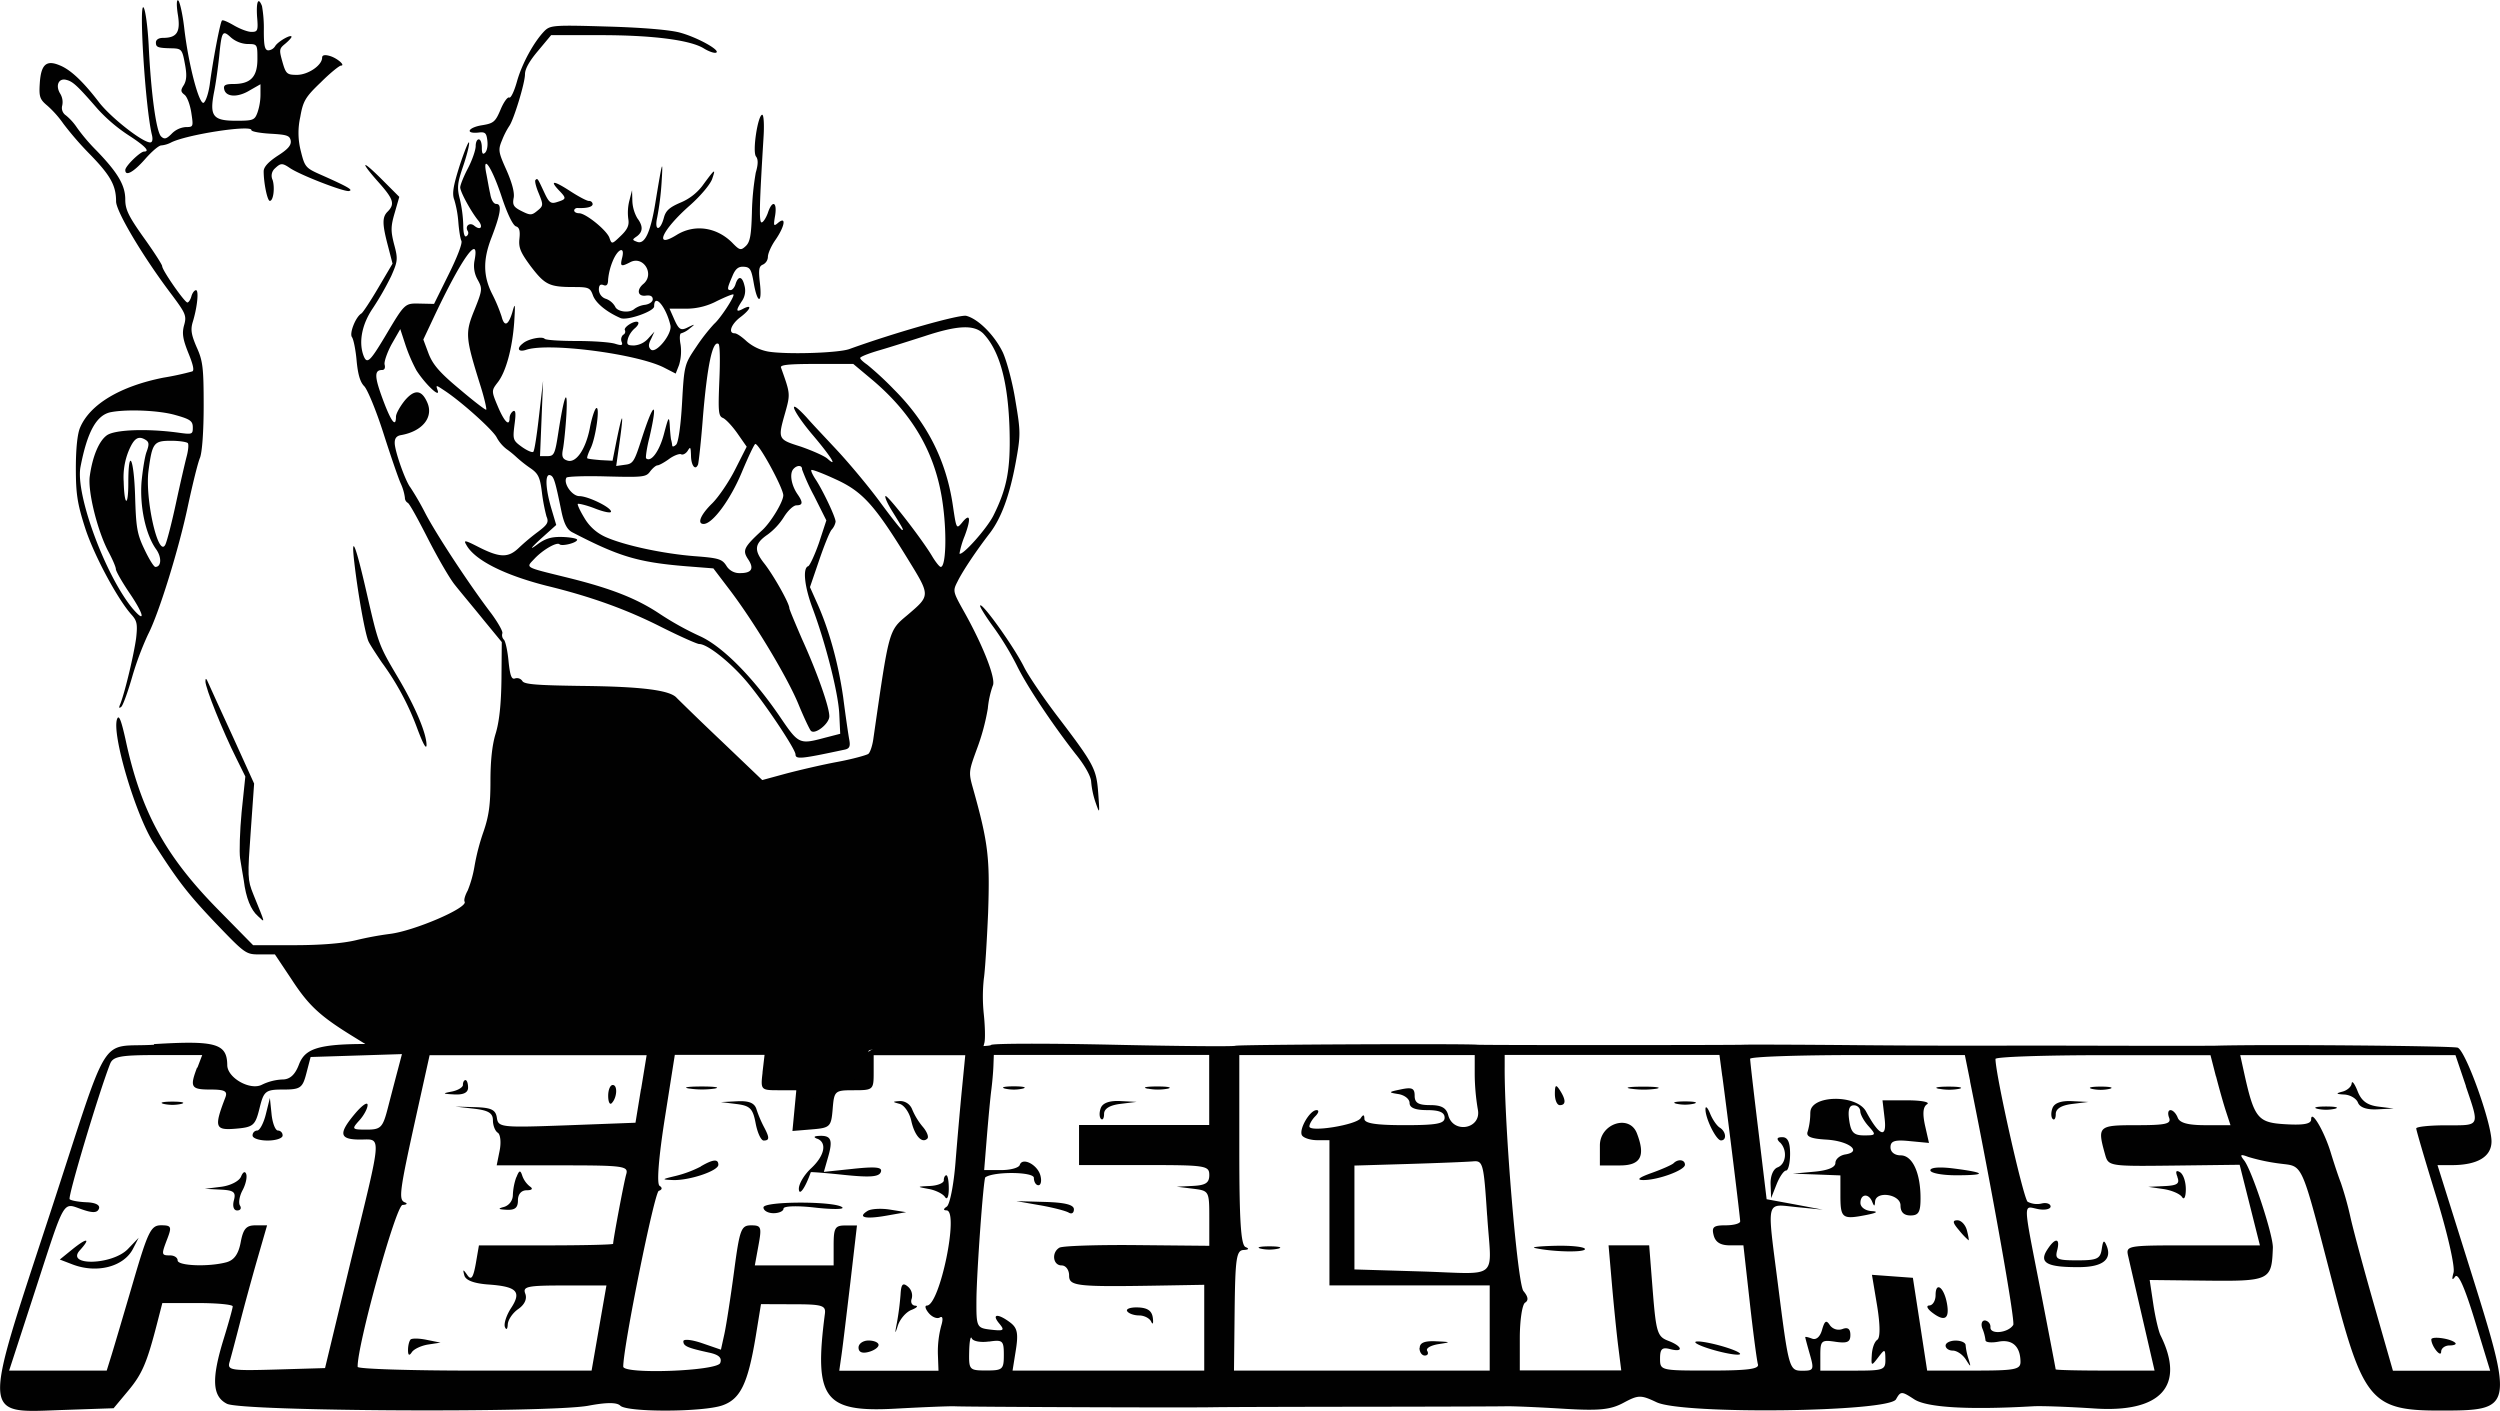 <svg id="Layer_1" data-name="Layer 1" xmlns="http://www.w3.org/2000/svg" viewBox="0 0 968.71 546.67"><defs><style>.cls-1,.cls-2{fill:#010101;}.cls-2{fill-rule:evenodd;}</style></defs><title>Untitled-1</title><path class="cls-1" d="M124.52,272.05c1.19,7-.24,9.3-5.72,9.3-1.67,0-2.74.71-2.74,1.78,0,1.91.72,2.15,6.56,2.27,3.33.12,3.69.59,4.64,5.84.84,4.29.72,6.43-.35,8.34-1.31,2-1.31,2.62.23,3.81,1,.72,2.15,3.82,2.63,6.91.83,5.49.83,5.61-2.15,5.61a8.49,8.49,0,0,0-5.48,2.62c-1.91,1.9-2.74,2.26-4,1.07-1.91-1.55-4-16.68-4.89-35.63-.36-6.67-1.19-13.11-1.9-14.3-2-3.46.59,39.09,3.21,49.45.36,1.67.12,2.74-.71,2.74-3,0-15.26-9.65-19.78-15.49-6.2-8.1-11.09-12.75-15.38-14.42-5.12-2.14-7.15-.24-7.62,6.91-.36,5.37,0,6.32,3,8.82a40.07,40.07,0,0,1,6.19,7,124.94,124.94,0,0,0,10.37,11.92c7.87,8.1,10,12,10,18.11,0,3.94,10.73,21.93,21.81,36.47,5.12,6.91,5.6,7.86,4.53,11.56-.84,3.1-.48,5.36,1.67,10.72,1.9,4.65,2.38,6.92,1.43,7.15A109.51,109.51,0,0,1,119,413c-16.8,3.33-28.48,10.36-32.29,19.3-1.08,2.39-1.67,8.34-1.67,15.85,0,9.89.59,13.71,3.57,23,3.34,10.49,12.75,28,18.12,33.84,2,2.27,2.26,3.58,1.67,8.94-.84,6.2-4.18,20.38-6.08,25.38-.72,1.67-.6,2,.36,1.2.71-.72,2.62-6.08,4.29-11.92A118.21,118.21,0,0,1,113,512.53c4.17-8,12-33.25,15.5-50,1.78-8.22,3.81-16.56,4.64-18.47.84-2.14,1.43-10.25,1.43-20.26,0-14.77-.35-17.4-2.74-22.64-2-4.65-2.38-6.67-1.55-9.53,1.79-5.72,2.51-12.52,1.31-12.52-.59,0-1.43,1.08-1.78,2.39s-1.08,2.38-1.55,2.38c-1.08,0-9.77-12.51-9.77-14.06,0-.6-3.22-5.6-7.15-11.08-5.84-8.23-7.15-10.85-7.15-14.78,0-5.48-2.86-10.37-11.21-19a72.25,72.25,0,0,1-7.5-8.82,21.74,21.74,0,0,0-4.29-4.76,3.47,3.47,0,0,1-1.43-3.82A6.24,6.24,0,0,0,79,303c-2-3.22-.59-6.2,2.38-5.37,2.51.6,4.29,2.27,12.16,11.32a62.36,62.36,0,0,0,11.92,10.13c6.43,4.17,8.46,6.32,6,6.32-1.43,0-7.26,5.6-7.26,7.15,0,2.62,3.21.83,7.62-4.17,2.62-3,5.36-5.36,6.32-5.36a10.37,10.37,0,0,0,3.69-1.08c5.84-3.09,31.22-7,31.22-4.88,0,.59,3.34,1.19,7.51,1.43,6.32.36,7.39.71,7.75,2.74.24,1.79-1.19,3.34-5.13,5.84-3.57,2.38-5.36,4.29-5.36,6,0,4.52,1.43,11.44,2.38,11.44,1.43,0,2-5.25,1.08-8.11a3.79,3.79,0,0,1,.83-4.41c2.27-2.14,2.86-2.26,5.84-.23,4,2.74,21,9.29,22.88,8.93s-.12-1.55-11.68-6.67c-5-2.26-5.48-2.86-6.91-8.7A28.08,28.08,0,0,1,172,312c1.07-6.19,2-7.74,8-13.46,3.57-3.58,7.15-6.44,7.74-6.44,2,0-1.67-3.1-4.53-3.81-1.78-.48-2.74-.24-2.74.71,0,3-5.48,6.68-9.77,6.68-3.81,0-4.29-.36-5.6-5s-1.31-5.12,1-7c1.43-1.19,2.51-2.38,2.51-2.74,0-1.19-5.25,1.79-6.32,3.58a3.42,3.42,0,0,1-2.62,1.66c-1.43,0-1.79-1.78-1.79-7.62a49.84,49.84,0,0,0-.71-9.54c-1.43-3.69-2.27-1.78-1.91,4.06.48,5.48.24,5.95-2.15,5.95-1.54,0-4.52-1.19-6.79-2.5s-4.29-2.26-4.65-1.91c-.71.6-3.57,15.73-4.76,24.91-.48,3.22-1.43,6.2-2.27,6.91-1.66,1.43-5.95-14.42-7.62-29.07-.6-5.13-1.67-9.9-2.27-10.49S123.93,268.12,124.52,272.05Zm27.05,11.68c3.82,0,3.82.12,3.82,5.84,0,6.91-2.62,9.65-9.3,9.65-3.1,0-3.93.48-3.57,2,.59,3.1,5.24,3.33,9.89.47l4.17-2.38v4.05a21.79,21.79,0,0,1-1.19,7c-1.07,2.86-1.67,3.1-8.22,3.1-9.06,0-10.37-1.78-8.58-11.08.71-3.46,1.54-9.65,2-13.94.95-9.77,1.31-10.25,4.53-7.27A10.55,10.55,0,0,0,151.57,283.73ZM123.45,427.45c6,1.66,6.91,2.38,6.91,4.88,0,2.74-.24,2.74-6.19,1.91-11.92-1.55-24-1.07-27.06,1.07s-5.6,8.1-6.67,15.85c-.83,5.84,2.86,20.74,7,28.84,1.67,3.1,3.1,6.32,3.1,7.15s2.38,5,5.36,9.41c5.6,8.23,6.32,12,1.08,5.84-10.49-12.75-22.17-44.21-20.14-54.81,2.62-13.59,6.19-20.14,11.79-21.22C104.86,425.18,117.13,425.66,123.45,427.45Zm-11.2,9.77c1.19.83,1.19,1.79.24,4.41-.72,1.78-1.55,7.15-2,11.79-.71,9.54,1.55,20.26,5.6,26,2.27,3.1,2.15,6.92-.24,6.92-.59,0-2.5-3.1-4.29-6.92-2.86-5.95-3.21-8.58-3.57-20.85-.48-14.66-2.62-18.71-2.62-4.77,0,9.54-1.55,9.06-1.79-.47a27,27,0,0,1,1.91-11.92C107.6,436.38,109.27,435.31,112.25,437.22Zm16.21,1.19c.35.6.12,2.86-.48,5.12s-2.5,10.49-4.17,18.24-3.58,15.13-4.17,16.08c-2.74,4.89-7.87-18.11-6.44-28.83s2-11.56,8.7-11.56C125.12,437.46,128.1,437.93,128.46,438.41Z" transform="translate(-55.65 -266.67)"/><path class="cls-1" d="M266.81,278.49c-4.17,4.17-8.94,12.87-10.85,19.78-1.07,3.81-2.38,6.55-3,6.2s-2.15,1.78-3.34,4.64c-2,4.77-2.74,5.37-7.15,6.08-5.36.84-6.79,3.34-1.55,2.86,2.74-.36,3.22.12,3.57,3.1.24,1.91-.11,3.93-.83,4.65-.95.95-1.31.35-1.31-1.91,0-1.79-.48-3.22-1.19-3.22s-1.19,1.19-1.19,2.62-1.31,5.37-3,8.58-3,6.56-3,7.39c0,1.79,4.29,9.54,6.91,12.75,2.14,2.51,1.07,4.17-1.43,2.15-1.79-1.55-3.81.12-2.5,2.14a1.46,1.46,0,0,1-.6,1.91c-.71.48-1.19-1.19-1.19-4.17a50.61,50.61,0,0,0-1.31-10.13c-1.19-4.53-.95-6.32,1.19-12.63,1.43-4.17,2.5-8.34,2.38-9.3s-1.66,2.86-3.57,8.58c-2.62,8.23-3.1,11.21-2.15,13.59a41.21,41.21,0,0,1,1.55,8.58c.24,3,.72,6.31,1.19,7.27s-1.78,6.67-5,13.11l-5.6,11.32-5.36-.12c-6.08-.12-5.84-.36-13.71,12.87-5.72,9.53-6.91,10.72-8.22,7.39-2-5.25-.72-12.16,3.57-18.47a111.92,111.92,0,0,0,7.15-12.52c2.51-5.72,2.63-6.55,1.08-12.27-1.31-5.13-1.31-6.91.24-12.16l1.78-6.19-6.67-6.68c-8-8-8.82-7.38-1.31,1.08,5.72,6.43,6.31,8.34,3.57,11.2-2.26,2.14-2.26,4.76,0,13.34l1.79,6.92-5.48,9.29c-3,5.13-6,9.65-6.55,10-2.27,1.31-4.77,7.75-3.7,9.18.6.83,1.43,4.88,1.79,8.93.48,5.25,1.31,8.47,3,10.13,1.31,1.43,4.65,9.54,7.39,18.12s5.72,17.28,6.67,19.42a19.51,19.51,0,0,1,1.67,5.6,2.3,2.3,0,0,0,1.07,2c.6.12,3.93,6.2,7.63,13.46s8.34,15.38,10.48,18.12,7.27,8.82,11.21,13.7l7.15,8.7-.12,14.3c-.12,9.77-.84,16.57-2.27,21.21s-2,11-2,18.47c0,8.94-.6,13.35-2.63,19.31a85.06,85.06,0,0,0-3.57,13.7,44.72,44.72,0,0,1-2.62,9.3c-1,1.79-1.55,3.69-1.19,4.29,1.43,2.38-19.79,11.44-29.08,12.51A126.66,126.66,0,0,0,193.52,631c-5,1.2-13.46,1.91-23.71,1.91H153.72l-13.23-13.46c-20.85-21.1-30.27-38.38-36.23-66.38-1.66-7.39-2.5-9.53-3.21-7.87-2.27,5.6,7.15,37.42,14.3,48.39,9.53,14.89,13.23,19.54,23.71,30.62,11.8,12.28,11.8,12.28,17.52,12.28h5.6l6.44,9.65c6.67,10.25,11.08,14.3,24.07,22.28l8.1,5H436.38l.72-2.74c.36-1.43.24-6.44-.24-11a64.81,64.81,0,0,1,0-13.7c.48-3,1.19-14.54,1.67-25.62.71-21.09.12-26.93-5.84-48.15-1.79-6.31-1.67-6.67,1.55-15.49a84.41,84.41,0,0,0,4.17-15.49,37,37,0,0,1,1.91-8.82c1.43-2.5-3.82-15.85-11.44-29.31-4.05-7.27-4.05-7.51-2.15-11.2,2-4.06,7.27-11.92,12.51-18.71,4.41-5.84,7.63-14.54,10-27.41,1.91-10.49,1.91-11.8-.11-23.72-1.08-7-3.34-15.37-4.89-18.82-3.22-6.68-9.53-13-14.18-14.19-2.62-.59-27.53,6.44-45.29,12.87-4.29,1.55-24.19,2.15-31.34,1a17.72,17.72,0,0,1-8.46-4c-1.78-1.67-3.81-3.1-4.64-3.1-2.63,0-1.43-3.46,2.14-6.2,4-3,4.89-5.24,1.19-3.34-2.86,1.55-3,.84-.59-2.86a7.13,7.13,0,0,0,1.07-6c-.84-3.7-2.38-4.06-3.46-.72-.35,1.31-1.31,2.38-1.9,2.38-1.43,0-1.43-.59.59-5.24,1.19-3,2.39-3.93,4.41-3.81,2.5.12,3,.95,3.93,6.31,1.43,8.23,3.34,8.23,2.39,0-.6-5.24-.36-6.55,1.19-7.15a3.47,3.47,0,0,0,1.91-3c0-1.31,1.31-4.29,3-6.67,3.58-5.24,4.18-9.17,1-6.55-1.79,1.55-1.91,1.31-1.19-2.86.83-5.37-1.2-6-2.86-.84-.72,1.91-1.79,3.58-2.39,3.58-1.07,0-.83-7.15.72-32.53.36-5.13.12-9.18-.48-9.18-1.67,0-3.93,14.42-2.38,16.21.83,1.07.83,3-.12,6.19A102.35,102.35,0,0,0,347,349.15c-.24,8.7-.72,11.32-2.38,12.87-1.91,1.79-2.39,1.67-5.37-1.43-6.07-5.95-14.54-7.15-21.45-2.86-9.05,5.6-5.6-2,5.13-11.44,4.17-3.69,8-8.22,8.7-10.36,1.43-4.17,1.07-3.94-3.82,2.74a20.63,20.63,0,0,1-8.58,6.55c-4.17,1.79-5.6,3.1-6.31,5.72-1.43,5.48-3.82,5.36-2.62,0A107.59,107.59,0,0,0,312,337.48c.6-9.66.36-9.06-2.38,7.62-1.91,11.8-4.17,16.45-7.15,15.26-1.91-.72-1.91-.84,0-2.15,2.38-1.79,2.38-4,.12-7a14.72,14.72,0,0,1-1.91-6.55l-.12-4.29-1.07,4.17a18.88,18.88,0,0,0-.36,7.15c.36,2.26-.35,3.93-3,6.43-3.33,3.22-3.45,3.22-4.29.84-.83-2.86-9.17-9.66-11.79-9.66-1.08,0-1.91-.47-1.91-1.07s.72-1.07,1.55-.95c3.57.12,5.6-.48,5.6-1.55a1.33,1.33,0,0,0-1.43-1.19c-.83,0-3.93-1.67-6.91-3.58-6.56-4.29-8.58-4.65-4.77-.59,3.1,3.21,3,3.45-.83,4.64-2.27.72-3,.12-4.77-3.69-2.62-5.6-2.62-5.72-3.46-4.89-.35.36.24,2.74,1.32,5.25,1.78,4.41,1.78,4.76-.6,6.67-2.15,1.79-2.74,1.79-6.08.12-3.1-1.55-3.57-2.38-3.1-5,.48-2-.59-5.95-2.74-10.84-3.21-7.15-3.33-7.87-1.67-11.8a30.16,30.16,0,0,1,2.75-5.36c1.66-2.26,6.07-16.57,6.07-20,0-2.15,1.79-5.24,5.13-9.18l5-6h19.07c20.38,0,35.15,1.91,40.28,5.25,1.79,1.07,3.81,1.79,4.53,1.55,2.14-.72-6.92-5.84-13.83-7.75-3.69-1.07-14.54-2-28-2.38C270.62,276.34,269,276.46,266.81,278.49ZM250.13,343.2c2.14,6.43,4.29,10.84,5.48,11.2s1.67,1.55,1.31,4.76c-.36,3.46.36,5.25,4.41,10.73,5.48,7.15,7.15,8,16.56,8,5.84,0,6.44.24,7.51,3.22s5.24,6.44,10.72,8.82c2.51,1.07,13-2.62,13-4.53,0-5.36,4.65.12,6.32,7.39.71,3.34-5.72,11.2-7.63,9.29-.95-.95-.95-2,.12-4.05l1.31-2.86-2.38,2.62a8.11,8.11,0,0,1-5.48,2.74c-2.74,0-3-.35-2.39-2.74a9.08,9.08,0,0,1,2.75-4c.95-.83,1.54-1.79,1.19-2.26-1.08-1-5.84,1.9-5.13,3.1a1.33,1.33,0,0,1-.71,1.78,2.51,2.51,0,0,0-.6,2.63c.6,1.43.12,1.66-2.5.83-1.91-.6-8.46-1.07-14.9-1.07s-11.91-.36-12.39-.84c-.95-1.07-6.44,0-8.46,1.79-2.5,1.91-1.79,3.46,1.19,2.5,8.58-3,43.26,1.55,53.63,6.91l4.41,2.27,1.31-3.34a18.63,18.63,0,0,0,.59-7.86c-.47-2.39-.36-4.41.24-4.41a9.09,9.09,0,0,0,3.34-1.91c2.14-1.67,2.14-1.79-.6-.48-3,1.55-3.69,1.08-5.84-3.93l-1.43-3.22h6.44a25.38,25.38,0,0,0,12-3c3.22-1.55,6.08-2.75,6.32-2.51.59.72-5.13,9.42-7.51,11.44a72.87,72.87,0,0,0-6.79,8.7c-4.65,6.91-4.77,7-5.6,21.81-.48,8.7-1.43,15.37-2.27,16.21s-1.55.95-1.55.35a13.2,13.2,0,0,0-.47-2.38c-.12-.71-.36-3.1-.48-5.36-.24-3.82-.48-3.46-2.26,3.33S307.8,446,306,444.25c-.24-.24.23-3.93,1.31-8.1,3.33-14.54,1.78-14.3-3,.47-2.86,8.94-3.34,9.77-6.44,10.13l-3.45.48.83-5.84c2.26-15.49,1.91-16.8-.83-3.34L293,445.2l-4.65-.24c-2.62-.23-4.89-.47-5.13-.71s.36-2,1.32-3.93c2-4.17,3.69-16.45,2.14-15.5-.6.36-1.79,3.94-2.5,7.87-1.67,8.34-5.48,13.7-8.82,12.39-1.79-.59-2.15-1.67-1.55-4.53.36-2,1-8,1.31-13.22.6-11.2-.83-7.87-3.1,6.79-1.31,8.58-1.67,9.29-4.29,9.29H264.9l.6-14.65.59-14.54-1.55,13.35c-.83,7.38-1.78,13.82-2.26,14.18s-2.38-.48-4.41-1.91c-3.45-2.5-3.57-2.86-2.86-8.58.6-4.41.48-5.84-.59-5.24a3.48,3.48,0,0,0-1.32,2.62c0,3.45-2,1.55-4.52-4.41s-2.51-6.2-.24-9.18c3.33-4.05,5.84-13.46,6.55-23.47.48-7.39.36-7.87-.71-3.94-1.55,5.13-3.1,5.84-4.17,1.67a61.74,61.74,0,0,0-3.58-8.58c-3.57-7-3.69-13.34-.36-21.92,3.58-9.3,4.17-13.11,1.91-13.11-1.07,0-2-1.55-2.38-3.93-.48-2-1.08-5.72-1.55-8C242.5,325.8,246.43,331.87,250.13,343.2Zm-10.61,24.42a10.88,10.88,0,0,0,1.19,7.39c1.91,3.46,1.91,3.94-1.19,11.68-3.69,9.06-3.58,10.61,2.26,29.32,1.55,4.88,2.51,9.17,2.27,9.41s-4.89-3.34-10.37-8c-7.75-6.44-10.37-9.54-12-13.83l-2-5.36,3.81-8.1C234.51,366.67,241.66,356.66,239.52,367.62Zm57.2-1.07c-.83,3.34-.48,3.58,3,1.79,5.12-2.86,9.77,4.53,5.24,8.34-2.74,2.27-2.26,5,1,4.53,1.66-.24,2.62.24,2.62,1.43,0,.95-1.31,1.91-3,2.14a8.73,8.73,0,0,0-4.05,1.55c-1.91,1.79-6.68,1.2-7.51-.83a6.79,6.79,0,0,0-3.46-3,3.89,3.89,0,0,1-2.86-3.57c0-1.79.6-2.27,1.79-1.79s1.79-.12,1.79-2.15a24.76,24.76,0,0,1,1.79-7.15C295.05,363,297.91,361.9,296.72,366.55Zm140,29.44c6.32,6.67,9.65,18.82,10.13,37.89.36,14.9-1.07,22.17-6.31,32.65-2.63,5.13-12,15.61-13.11,14.66a34.06,34.06,0,0,1,2-6.79c2.62-7,2.15-9.18-1.07-5.13-2.14,2.51-2.14,2.39-3.57-7.26-2.63-17.17-10-31.7-22.77-44.45A122.21,122.21,0,0,0,391.7,408c-1.55-1.07-2.74-2.14-2.74-2.62s3.33-1.79,7.5-3,11.92-3.69,17.52-5.48C426.85,392.65,433.17,392.41,436.74,396ZM217,410.17c3.33,5.24,9.41,11.08,8.22,7.74-.72-2.14-.72-2.14,2.5,0,6.44,4.17,18.83,15.26,20.38,18.24a14.27,14.27,0,0,0,3.81,4.52,37.89,37.89,0,0,1,3.82,3.1,51.28,51.28,0,0,0,5.24,4.17c3.22,2.15,3.93,3.58,4.65,9.42a70.66,70.66,0,0,0,1.78,9.41c1,2.27.36,3.22-3.33,6a84.12,84.12,0,0,0-7.27,6.08c-4.17,4.05-7.39,4.05-16-.36-4.89-2.5-5.6-2.62-4.53-.83,3.1,5.95,14.66,11.79,31.22,16,17.16,4.18,31,9.18,44.45,16,7.15,3.58,13.83,6.56,14.66,6.56,3.22,0,12.28,7.27,18.47,14.65,6.91,8.23,18.83,26.1,18.83,28.13s2.5,1.67,18.71-1.79c2.14-.36,2.62-1.19,2.14-3.81-.35-1.79-1.43-9.18-2.38-16.57-1.91-13.34-5.6-26.69-10.37-37.06l-2.5-5.6L373,483.93c1.9-5.6,4.05-11,4.88-12a6.28,6.28,0,0,0,1.55-3.1c0-1.79-4.88-12-7.62-16.21-1.2-1.79-2-3.46-1.79-3.81s4.53,1.31,9.41,3.57c10.49,4.77,15.14,10,27.89,30.75,8.93,14.54,8.93,14.18-.12,21.92-7.27,6.08-7,5.37-13.11,47.67-.36,2.86-1.31,5.6-2,6.08s-6.07,2-12,3.1-14.9,3.21-19.9,4.53l-9.18,2.5-15.85-15.14c-8.7-8.22-16.44-15.85-17.28-16.68-2.5-3-13.58-4.41-36.46-4.65-17.64-.24-22.64-.59-23.36-1.9a2.49,2.49,0,0,0-2.86-1c-1.31.48-1.91-1-2.5-6.67-.36-4-1.19-7.75-1.79-8.34a2.5,2.5,0,0,1-.6-2.5c.24-.72-1.66-4.06-4.17-7.51-8.46-11.08-21.33-30.63-25.74-39.09a108.26,108.26,0,0,0-5.72-9.89c-1.9-2.38-5.84-13.47-6.07-16.92-.12-2,.59-3,2.26-3.34,8.46-1.43,13-7,10.25-12.87-2.15-4.77-4.89-5-8.7-.48-1.79,2.27-3.34,5-3.34,6.2,0,4.41-1.9,1.91-5.12-6.79s-3.34-11.32-.24-11.32c.95,0,1.31-.84.95-2.15-.23-1.07,1-4.64,2.74-7.86l3.34-5.84,1.91,5.84A63.16,63.16,0,0,0,217,410.17Zm117.38,4.05c-.48,12-.36,13.7,1.43,14.42,1.07.47,3.57,3.1,5.6,6l3.57,5.12-4.41,8.7c-2.38,4.77-6.43,10.73-8.93,13.23-4.53,4.41-6,8-3.34,8,3.46,0,10.37-9.41,14.78-20,2.5-6,4.88-11,5.24-11,1.55,0,10.84,17.16,10.84,19.9,0,2.5-4.76,10.37-8.1,13.47-7.27,6.67-7.75,7.86-5.6,11.2,2.5,3.69,1.55,5.48-3,5.48a5.9,5.9,0,0,1-5.36-2.86c-1.67-2.62-3.1-3-12.28-3.7-12.15-.95-27.29-4.17-34.67-7.5a18,18,0,0,1-8.11-7.39c-1.67-2.74-2.74-5.13-2.5-5.36s3.34.47,6.67,1.78,6.2,1.91,6.2,1.2c0-1.67-8.94-6-12.27-6-2.86,0-6.32-5-5-7.15.24-.48,7.39-.72,15.61-.48,14.06.36,15.26.24,16.8-1.91,1-1.31,2.27-2.38,2.86-2.38s2.75-1.19,4.53-2.5,4.05-2.15,4.65-1.79,1.79-.24,2.5-1.31c1.08-1.79,1.19-1.55,1.31,1.67,0,3.93,1.67,6.19,2.74,3.57.24-.83,1.2-9.17,1.91-18.71,1.67-19.66,3.7-29.43,6-28C334.62,400.16,334.73,406.59,334.38,414.22Zm59.7,0c16,13.7,24.67,29.31,27.05,49,1.43,11.32.95,23.12-.95,23.12-.48,0-1.91-1.79-3.22-3.94-3.81-6.55-17.88-24.67-18.23-23.47-.24.59.95,3.1,2.5,5.6,4.29,6.91,4.65,7.51,4,7.51-.36,0-4.29-5-8.7-11s-11.8-14.78-16.09-19.42-9.89-10.49-12.15-13.11c-7.63-8.34-6.08-3.34,1.67,6,7.62,8.93,10.6,13.7,6.31,9.89-1.19-1.07-5.84-3.1-10.24-4.65-9.06-2.86-9.06-2.86-6.08-13.35,2-7.15,1.9-7.27-1.67-17.28-.48-1.07,2.74-1.43,13.7-1.43h14.3Zm-27.65,34.32a79.55,79.55,0,0,0,4.65,10.25l4.77,9.53L373,477c-1.67,4.77-3.58,8.82-4.17,9.06-2.27.71-1.43,8.1,1.78,16.56,5,13.47,9.89,32.65,10.25,40.76l.36,7.62-6,1.55c-9.77,2.62-10.13,2.5-17.16-7.86-10.6-15.61-22.52-27.65-31.34-31.58a115.62,115.62,0,0,1-15.25-8.46c-9.06-6.08-19.07-10-36-14.18s-16.09-3.7-12.75-7.27,8.82-6.68,9.77-5.6c1,.83,6.79-.6,6.79-1.79,0-.48-2.5-.95-5.6-1.07-4.17-.12-6.55.47-9.77,2.86s-2.86,1.66,1.43-2.27l5.84-5.24-1.91-6.44c-2.26-7.74-2.5-13.46-.48-12.87,1.43.48,1.91,1.79,4.41,14.07,1,4.76,2.15,6.91,4.06,8,18.11,9.41,25.38,11.68,44.21,13.23l10.6.83,6.08,8c9.65,12.63,22.52,34.08,26.81,44.44,2.15,5.25,4.41,10,4.89,10.49,1.55,1.67,7.15-2.74,7.15-5.6,0-3.69-4.77-17.16-10.61-30-2.62-6.08-4.88-11.44-4.88-11.92,0-1.9-6.2-12.87-9.77-17.39-4.06-5.13-3.7-7.63,1.31-11.09A25.08,25.08,0,0,0,359.4,467c1.55-2.5,3.7-4.53,4.89-4.53,2.38,0,2.62-1.07.47-4.17-2.5-3.57-3.21-8-1.78-9.77S366.55,446.87,366.43,448.54Z" transform="translate(-55.65 -266.67)"/><path class="cls-1" d="M192.93,484.53c1.43,12.39,4.29,28.36,5.6,30.86.71,1.43,3,4.89,5,7.87A103.44,103.44,0,0,1,217.35,549c2.15,5.72,3.46,8.22,3.58,6.43,0-4.53-4.29-14.77-11-26.1-7.63-12.87-7.63-13-12.28-33.24C193.4,477.5,191.61,473.21,192.93,484.53Z" transform="translate(-55.65 -266.67)"/><path class="cls-1" d="M435.43,501.45c0,.6,2.38,4.41,5.36,8.46a112,112,0,0,1,8.82,14.54c3.93,8.1,13.83,22.88,22.76,34.32,3.7,4.53,6,8.82,6.08,10.72a33.89,33.89,0,0,0,1.67,8c1.67,4.76,1.67,4.76,1.07-3.58-.71-9.41-1.55-11-16.32-30.38-5.13-6.8-10.73-15-12.4-18.36C448.3,516.82,435.43,499,435.43,501.45Z" transform="translate(-55.65 -266.67)"/><path class="cls-1" d="M135.25,530.65c-.12,2.38,6.79,19.54,12,29.91l3.46,7-1.43,13.7c-.71,7.51-.95,15.61-.6,18s1.08,6.31,1.43,8.58c.84,6.79,2.75,11.44,5.49,13.82,2.86,2.62,3.09,3.57-1.79-8.46-2.27-5.6-2.27-6.91-1-24.43l1.31-18.47-8.11-17.88c-4.53-9.89-8.82-19.18-9.53-20.85C135.61,529.45,135.25,529.22,135.25,530.65Z" transform="translate(-55.65 -266.67)"/><g id="svgg"><path id="path0" class="cls-2" d="M115.36,671.49C93.49,672.82,98.88,664.09,75,737c-26.46,80.66-26.71,77.09,5.36,76l19.31-.66,5.58-6.69c5.49-6.57,7.31-10.81,11.3-26.3l2-7.77h13.63c7.5,0,13.64.58,13.64,1.29s-1.58,6.38-3.5,12.61c-4.79,15.53-4.44,22.26,1.28,25.14,5.88,2.94,125.16,3.56,140.1.73,7-1.32,11-1.32,12.31,0,2.6,2.6,32,2.52,39.53-.11,7-2.43,9.88-8.42,12.9-26.48L350.52,772l12.62.05c11.12,0,12.56.48,12.15,3.64-4.31,33.08-.35,38.36,27.57,36.8,10.71-.59,21-1,22.87-.9,4.56.24,89.65.56,99.46.37,4.27-.09,30.69-.17,58.71-.2s52.91-.11,55.31-.18,12.22.34,21.83.93c14.25.87,18.61.45,23.69-2.28,5.77-3.09,6.71-3.11,12.82-.21,10.13,4.81,90,3.83,92.77-1.14,1.81-3.21,2.15-3.21,7.06,0s21,4.14,46.09,2.7c3.2-.19,13.92.2,23.82.86,25.73,1.7,35.22-8.8,25.55-28.31-.79-1.6-2.07-7.09-2.83-12.2l-1.39-9.28,20.12.23c26.67.31,27.13.09,27.61-12.72.18-4.78-8.11-30-11.12-33.84-1.79-2.28-1.5-2.53,1.6-1.36a74.64,74.64,0,0,0,12.07,2.56c9.48,1.3,8-2.07,21.08,48.17,11.33,43.54,14.76,47.55,40.69,47.55,29.2,0,29.25-.23,11.81-55.8l-12.34-39.3h5.48c10,0,15.43-3.25,15.45-9.17,0-7.33-10-35.16-13.1-36.34-1.89-.73-75.76-1.34-93.66-.77-1.6.05-22.56.07-46.58,0s-45.41,0-47.55,0-22.66,0-45.61-.21-42.38-.25-43.18-.17c-1.69.18-101.9.21-103.34,0-3.8-.46-92.61-.07-93.71.41-.76.34-22.21.15-47.67-.41s-46.59-.51-47,.1-10.33.73-22.11.24c-22.92-.94-26,0-29.38,8.75-.94,2.49-3.32,4.45-5.38,4.45a8.69,8.69,0,0,0-5.89,2.65c-2.74,3.3-15.75-2.13-14.32-6,.95-2.54-8.83-12.65-11-11.34-.71.44-10,.9-20.62,1-23.45.29-107.07.57-112.49.37-37.05-1.36-44.05-.25-47,7.48-1.49,3.94-3.5,5.77-6.36,5.77a20,20,0,0,0-7.91,2c-4.52,2.42-13.46-2.58-13.5-7.56-.08-8.37-4.41-9.61-28.45-8.14m16.78,9c-2.93,7.7-2.4,8.6,5.11,8.6,5.61,0,6.77.62,5.81,3.09-4.42,11.53-4,12.74,3.93,12.09,6.9-.57,7.67-1.22,9.32-7.9s2.26-7.28,9.16-7.28c6.68,0,7.52-.58,9-6.31l1.64-6.3,17.69-.56,17.7-.56-1.68,6.38c-.93,3.51-2.65,10.09-3.82,14.63-1.94,7.48-2.7,8.25-8.19,8.25-5.73,0-5.88-.18-2.84-3.55,1.77-1.95,3.22-4.64,3.22-6s-2.19.17-4.86,3.34c-6.55,7.78-6.11,10.06,1.94,10.06,8.47,0,8.72-3.35-3.47,46.58L181.6,796.78l-19,.56c-17.5.51-18.95.28-18-2.91.56-1.91,2.36-8.71,4-15.11s4.68-17.54,6.76-24.75l3.78-13.1h-4.5c-3.58,0-4.75,1.35-5.73,6.58-.86,4.58-2.55,6.93-5.56,7.74-6.9,1.85-18.87,1.39-18.87-.73,0-1.07-1.31-1.94-2.91-1.94-3.44,0-3.48-.22-1-6.67,1.69-4.44,1.41-5-2.5-5s-5.08,2.32-10.78,21.83c-3.51,12-7.26,24.68-8.32,28.14L97,797.75H59.19l10.16-31.23c11.7-36,10.48-33.85,18-31.25,4.23,1.48,6,1.41,6.64-.26.53-1.39-1.32-2.35-4.75-2.48-3.09-.12-6.06-.65-6.6-1.19-.81-.81,11.25-41.16,15.68-52.46,1.13-2.88,4-3.39,18.54-3.39H134l-1.9,5m171.93,8.12-2.14,13.1-26.58,1c-25.48.93-26.6.81-27.13-2.91-.44-3.1-2.13-3.93-8.32-4.12l-7.76-.23,7.28.83c5.53.64,7.27,1.71,7.27,4.49,0,2,.85,4.17,1.88,4.81s1.36,3.75.73,6.91l-1.15,5.74h25.6c23.47,0,25.52.29,24.61,3.4s-5.09,25.4-5.09,27c0,.34-11.69.61-26,.61h-26L240,756.38c-1,5.5-1.78,6.5-3.27,4.36-1.65-2.36-1.82-2.34-1.15.14.51,1.9,3.76,3.12,9.36,3.52,11,.78,12.92,2.75,8.75,9.11-1.82,2.79-2.9,6.11-2.38,7.38s1,.84,1.09-1,1.92-4.52,4.08-6c2.47-1.73,3.47-3.94,2.71-5.94-1.08-2.79.76-3.18,15.11-3.18h16.33l-2.88,16.5-2.87,16.49H239.57c-24.9,0-45.3-.65-45.33-1.45-.29-8,14.82-62.62,17.38-62.74,1.68-.09,2.09-.56.91-1-2.53-1-2.12-4.1,4.54-34.23l5.05-22.8h84.09l-2.14,13.1m47.06-6.31c-.78,6.64-.65,6.79,6.14,6.79h6.94l-.75,7.89-.75,7.9,7.49-.62c7.13-.58,7.52-1,8.1-7.89.58-7.08.81-7.28,8.24-7.28s7.65-.18,7.65-6.79v-6.79h35.49l-1.28,13.1c-.71,7.2-1.84,20.08-2.52,28.62s-2.19,16.17-3.36,16.95c-1.37.92-1.41,1.44-.11,1.46,5,.07-2.58,36.84-7.59,36.89-.94,0-.62,1.31.7,2.9s3.27,2.36,4.33,1.7,1.38.51.46,3.42a38.75,38.75,0,0,0-1.24,10.91l.23,6.31H380.85l.9-6.31c.5-3.46,2-16.13,3.43-28.14l2.53-21.83h-4.52c-4,0-4.52.93-4.52,7.76V757H348.13l1.42-7.77c1.31-7.12,1.07-7.76-2.83-7.76s-4.46,1.49-6.64,17.95c-1.32,9.88-3,20.72-3.73,24.09L335,789.65l-7.28-2.51c-4-1.38-7.28-1.72-7.28-.74,0,1.87,1.56,2.55,10.12,4.42,3.64.79,4.93,2,4.16,4-1.2,3.13-37.57,4.46-37.57,1.38,0-7.79,12.07-67.53,13.76-68.09,1.35-.45,1.47-1.21.32-1.95s-.43-10.42,2-26l3.9-24.74h34.77l-.79,6.79m173.09,6.79v13.59H473.76v15.52H499c23.94,0,25.23.2,25.23,3.89,0,3-1.4,3.94-6.31,4.19l-6.3.31,6.3.78c6.26.78,6.31.87,6.31,11.41V749.4l-28-.27c-15.41-.15-28.95.3-30.08,1C463,752,463.64,757,467,757c1.62,0,2.91,1.72,2.91,3.88,0,4.22,2.67,4.5,37.36,3.89l15-.26v33.24H448l1.28-8c1-6.38.59-8.52-2.17-10.61-4.76-3.61-7.4-3.41-4.3.33,2.25,2.7,1.87,3-3.15,2.43-5.56-.64-5.71-.94-5.66-11.33s2.71-47.18,3.45-47.7c3.3-2.34,18.81-2.18,18.81.19,0,1.58.8,2.87,1.76,2.87s1.32-1.68.78-3.74c-1.11-4.24-7-7.26-8-4.13-.37,1.13-3.63,2-7.24,2H437l1.06-13.1c.59-7.2,1.36-15.28,1.71-17.95s.72-6.82.81-9.22l.16-4.36h83.45v13.58M627.08,683a85.06,85.06,0,0,0,1.21,13.58c1.5,7.5-9.54,9.6-11.48,2.19-.74-2.83-2.64-3.89-7-3.89-4.56,0-6-.86-6-3.61,0-2.92-1-3.4-5.34-2.48-4.87,1-5,1.18-1,1.81,2.4.37,4.37,1.92,4.37,3.45,0,1.88,2.2,2.77,6.79,2.77,4.75,0,6.79.88,6.79,2.92,0,2.34-3,2.91-15.52,2.91-11.11,0-15.54-.69-15.56-2.43s-.46-1.78-1.45-.27c-1.74,2.63-19.87,5.55-19.87,3.2,0-.92,1.05-2.72,2.33-4s1.49-2.33.47-2.33c-2.66,0-7,7.57-5.66,9.79.63,1,3.28,1.86,5.89,1.86h4.74v56.28h62.1v33H533.8l.25-23.29c.23-20.18.69-23.31,3.46-23.44,2-.1,2.31-.51.78-1.13-1.82-.74-2.43-10.14-2.43-37.69V675.49h91.22V683m95.95.72c2.36,17.74,6.91,54.75,6.91,56.2,0,.85-2.54,1.54-5.64,1.54-4.69,0-5.47.66-4.63,3.88.7,2.68,2.65,3.88,6.27,3.88h5.25l2.44,21.84c1.34,12,2.78,22.92,3.19,24.26.57,1.83-4,2.42-18.59,2.42-19.14,0-19.34,0-19.34-4.67,0-3.71.79-4.46,3.88-3.65,5.42,1.42,4.86-1.1-.71-3.22-4.2-1.6-4.71-3.23-6-19.36l-1.38-17.62H678.94l1.3,15c.72,8.27,1.82,19.18,2.46,24.25l1.16,9.22H644.55v-12.5c0-6.87.92-13.07,2.06-13.77,1.4-.87,1.18-2.32-.65-4.49-2.32-2.72-7.46-64.37-7.27-87.14l0-4.36h83.22l1.09,8.24m96,1.95c8.58,42.3,17.59,93.09,16.75,94.44-1.91,3.08-8.84,3.83-8.84,1a2.5,2.5,0,0,0-2.14-2.74c-1.19,0-1.62,1.39-1,3.08A17.51,17.51,0,0,1,825,786c0,.83,2.28,1.07,5.06.54,5.35-1,8.45,1.83,8.5,7.82,0,3-2.12,3.39-18.07,3.39h-18.1l-2.76-18-2.77-17.95-7.93-.58-7.93-.58L783,772.61c1.22,7.53,1.24,12.4.08,13.2s-2,3.34-2.14,5.86c-.27,4.37-.15,4.42,2.46,1s2.75-3.45,2.81.74-.75,4.36-12.56,4.36H761v-6c0-5.61.42-6,5.82-5.19,4.62.68,5.82.14,5.82-2.63,0-2.4-1-3.11-3.1-2.29a4.22,4.22,0,0,1-4.86-1.52c-1.36-2.11-2-1.73-3,1.77-.75,2.74-2.26,4.08-3.88,3.46-1.46-.56-2.65-.82-2.65-.58s.81,3.27,1.8,6.73c1.67,5.82,1.47,6.29-2.76,6.29-5.31,0-5.4-.29-9.67-33.88-4.22-33.1-4.8-30.71,7.23-29.53l10.19,1-10.87-2.05-10.88-2L737,704.81c-1.77-14.53-3.21-27.07-3.2-27.87s18.74-1.45,41.62-1.45H817l2.06,10.19m95.27-1.95c1.16,4.54,2.89,10.65,3.85,13.59l1.75,5.34h-9.67c-6.8,0-10-.86-10.78-2.91-.61-1.61-1.87-2.92-2.79-2.92s-1.17,1.31-.55,2.92c.93,2.41-1.21,2.91-12.68,2.91-14.85,0-15.21.34-12.12,11.37,1.28,4.54,1.53,4.58,26.72,4.28l25.42-.31,3.93,15.62,3.92,15.61h-26c-26,0-26,0-25,4.37.55,2.4,3.06,13.32,5.59,24.26l4.59,19.89H871.34c-10.53,0-19.14-.21-19.15-.48s-2.63-13.95-5.82-30.4c-7-35.87-6.87-32.83-1-31.7,2.67.52,4.85,0,4.85-1s-1.53-1.62-3.39-1.18a7.87,7.87,0,0,1-5.5-.66c-1.64-1.17-12.46-49.21-12.46-55.34,0-.8,18.75-1.45,41.66-1.45h41.65l2.11,8.24m96.83,3.78c5.37,15.87,5.72,15.15-7.58,15.15-6.4,0-11.64.54-11.64,1.22s3.5,12.6,7.79,26.51c4.34,14.11,7.29,27.1,6.67,29.35q-1.12,4,.59,1.58c1.15-1.65,3.67,3.94,7.66,17l5.94,19.44H982.87L975.77,773c-3.91-13.61-8.1-29.11-9.31-34.45A128.66,128.66,0,0,0,962.7,725c-.85-2.14-2.6-7.38-3.9-11.65-2.53-8.36-7.62-17-7.62-12.94,0,1.76-2.88,2.3-10,1.88-10.81-.63-12.09-2.26-16.11-20.55l-1.37-6.23h83.4l4.06,12M235.05,687c0,1-2,2.18-4.37,2.64-3.74.72-3.6.88,1,1.11,3.57.18,5.34-.7,5.34-2.65,0-1.6-.44-2.91-1-2.91s-1,.81-1,1.81m731.86-.5c-.11,1.26-1.73,2.69-3.6,3.17-2.68.7-2.52.94.76,1.12,2.29.12,4.66,1.53,5.28,3.13.72,1.87,3.39,2.8,7.48,2.6l6.37-.31-6-.75c-4.3-.55-6.54-2.22-8-6-1.14-2.88-2.16-4.21-2.28-3m-675.58,4.83c0,2.32.61,3.6,1.35,2.86,2.1-2.1,2.39-7.06.42-7.06-1,0-1.77,1.89-1.77,4.2m31.57-2.81a34.53,34.53,0,0,0,9.7,0c2.39-.46,0-.83-5.36-.81s-7.29.39-4.34.83m122.23,0a15.91,15.91,0,0,0,6.8,0c1.87-.49.34-.89-3.4-.89s-5.26.4-3.4.89m55.34,0a21,21,0,0,0,7.76,0c1.86-.48-.12-.86-4.39-.84s-5.79.42-3.37.88m157.69,2c0,2.4.84,4.36,1.91,4.36,2.43,0,2.43-2.06,0-5.82-1.52-2.35-1.89-2.07-1.91,1.46m29.59-2a34.6,34.6,0,0,0,9.71,0c2.38-.46,0-.83-5.37-.81s-7.29.39-4.34.83m119.35,0a21,21,0,0,0,7.77,0c1.85-.48-.12-.86-4.39-.84s-5.79.42-3.38.88m59.17,0a15.91,15.91,0,0,0,6.8,0c1.86-.49.34-.89-3.4-.89s-5.27.4-3.4.89m-747.18,5.82a15.87,15.87,0,0,0,6.79,0c1.87-.49.34-.89-3.39-.89s-5.27.4-3.4.89m39.59,4c-.86,3.47-2.37,6.31-3.35,6.31a1.87,1.87,0,0,0-1.79,1.94c0,1.07,2.62,1.94,5.82,1.94s5.82-.87,5.82-1.94a1.88,1.88,0,0,0-1.81-1.94c-1,0-2.11-2.84-2.47-6.31l-.65-6.31-1.57,6.31m182.43-3.95c5.21.66,6.29,1.75,7.36,7.46.69,3.67,2.09,6.68,3.11,6.68,2.32,0,2.33-1.1.06-5.36a46.06,46.06,0,0,1-2.85-6.77c-.75-2.43-2.88-3.31-7.42-3.09l-6.37.32,6.11.76m63.14-.07c1.8.47,3.83,3.42,4.52,6.54,1.27,5.79,4.16,9,6.24,6.91.63-.64-.17-2.69-1.78-4.57a26.36,26.36,0,0,1-4.13-6.8,5,5,0,0,0-4.66-3.17c-3.07.2-3.09.32-.19,1.09M482.19,696c-.63,1.65-.6,3.54.06,4.2s1.21-.19,1.21-1.9c0-2,2.14-3.38,6.31-3.89l6.31-.78-6.37-.32c-4.16-.2-6.76.73-7.52,2.69m223-1.66a15.91,15.91,0,0,0,6.8,0c1.86-.49.34-.89-3.4-.89s-5.27.4-3.4.89m51.92,3.36a26.05,26.05,0,0,1-1,7.38c-.77,2,1.11,2.81,7.22,3.17,8.77.52,14.06,4.66,7.34,5.75-2.1.34-3.83,1.82-3.83,3.29,0,1.72-2.91,2.92-8.25,3.4l-8.25.75,9.22.33,9.22.35v7.64c0,8.95.69,9.5,9.7,7.76,4.36-.84,5.23-1.4,2.43-1.57-2.47-.14-4.37-1.51-4.37-3.16,0-3.53,3.18-3.86,4.54-.49.78,1.94,1,1.94,1.13,0,.28-4.34,9.86-2.92,9.86,1.46q0,3.88,3.88,3.88c3.13,0,3.88-1.29,3.88-6.67,0-9.87-3.13-16.62-7.71-16.62-2.32,0-3.93-1.28-3.93-3.11,0-2.45,1.61-3,7.45-2.41l7.46.71-1.53-6.76c-1-4.62-.79-7.24.8-8.24,1.27-.81-2.09-1.49-7.48-1.51l-9.8,0,.84,7.19c.91,7.84-2.13,6.63-7.21-2.86-3.61-6.75-21.58-6.45-21.58.37m93.82-1.7c-.63,1.65-.6,3.54.06,4.2s1.21-.19,1.21-1.9c0-2,2.14-3.38,6.31-3.89l6.31-.78-6.37-.32c-4.17-.2-6.77.73-7.52,2.69m-134.46.31c-.18,3.45,4.13,12.22,6,12.22,2.32,0,2-3.41-.45-4.94-1.14-.7-2.84-3.16-3.76-5.45s-1.74-3.11-1.81-1.83m60,.91c0,1.25,1.45,3.87,3.22,5.82,3,3.35,2.93,3.55-1.72,3.55-4,0-5.1-1.11-5.79-5.82-.58-4,0-5.83,1.72-5.83a2.44,2.44,0,0,1,2.57,2.28m177.1-.94a15.87,15.87,0,0,0,6.79,0c1.87-.49.34-.89-3.4-.89s-5.26.4-3.39.89m-278,14.19v7.76h7.76c8.07,0,10-3.61,6.58-12.45-2.89-7.54-14.34-3.79-14.34,4.69m-303.24-2.6c3.88,1.57,2.81,6.65-2.43,11.5-2.67,2.48-4.79,6.07-4.72,8,.11,2.93,2.5-.45,4.62-6.51.05-.17,6,.31,13.14,1.06,9.82,1,13.28.75,14-1.12s-1.64-2.21-10.56-1.28l-11.51,1.21,1.7-5.95c1.87-6.51,1.08-8.26-3.6-8-2,.1-2.22.5-.64,1.13m373,1.37c3,2.95,2.44,8.41-.91,9.7-1.7.65-2.82,3.35-2.7,6.51l.2,5.4,2.11-5.34c1.16-2.93,2.82-5.34,3.68-5.34s1.56-2.91,1.56-6.46c0-4.52-.89-6.47-3-6.47s-2.35.62-1,2m-418.1,9.38a44,44,0,0,1-9.7,3.63c-5.6,1.34-5.64,1.42-.84,1.61C323,724.05,334,720.35,334,718s-2.06-2.13-6.73.58m304.64,19.12c1.67,25.57,5.23,22.57-25.72,21.63l-25.72-.77V718.31l20.86-.62c11.48-.34,22.74-.81,25-1,4-.39,4.22.67,5.56,21m72.26-20.3c-.63.63-4.48,2.34-8.57,3.8-4.78,1.71-6,2.67-3.34,2.73,5.58.12,16.3-3.78,16.3-5.93,0-2-2.65-2.34-4.39-.6m99.49,2.77c0,1.05,4.51,1.91,10,1.91,12,0,11.73-1-.81-2.61-5.55-.72-9.21-.45-9.21.7m-654.54,2.36c-.67,1.77-4,3.51-7.63,4l-6.42.8,6.13.31c5.1.25,6,.95,5.11,4.19-.59,2.25-.06,3.88,1.27,3.88s1.75-.86,1.1-1.9-.2-3.71,1-5.93,1.83-5,1.42-6.25-1.24-.92-2,.95m106.63.29a23.49,23.49,0,0,0-1.32,7,4.86,4.86,0,0,1-3.4,4.47c-2.55.67-2.31.94,1,1.11s4.37-.85,4.37-3.65c0-2.39,1.3-3.9,3.39-3.91s2.58-.58,1.27-1.46a9.17,9.17,0,0,1-3-4.24c-.72-2.22-1.19-2.09-2.24.65m643.58-.09c1,2.57,0,3.29-5,3.52l-6.24.29,5.81.85c3.2.47,6.46,1.87,7.25,3.11s1.45,0,1.46-3-1-5.85-2.24-6.62c-1.53-.94-1.86-.35-1,1.83m-478,1.28c0,1.07-2.4,2.07-5.34,2.21-5.24.26-5.25.28-.48,1.17,2.67.49,5.49,1.9,6.28,3.13s1.43-.1,1.45-3.11-.4-5.33-.94-5.33-1,.87-1,1.93m-69.87,10.54c0,1.22,1.75,2.22,3.89,2.22s3.88-.8,3.88-1.78,5.08-1.2,12.11-.4c6.67.75,11.48.73,10.69-.06-2.48-2.48-30.57-2.46-30.57,0m107.13-.84c5,.88,10,2.17,11.16,2.86s2,.12,2-1.28c0-1.76-3.43-2.64-11.16-2.86l-11.15-.32,9.12,1.6m-66.75,2.19c-4.06,2.5-1,3.3,7.17,1.87l7.76-1.37-6.26-1c-3.44-.55-7.35-.32-8.67.5m422.94,7.52a28.32,28.32,0,0,0,3.68,3.88c.2,0-.1-1.74-.66-3.88s-2.21-3.88-3.68-3.88c-2,0-1.89.91.66,3.88M83.4,751l-4.58,3.72,4.92,1.89c9.45,3.62,19.85.93,23.45-6.06l2.19-4.26-4.19,4.37c-6,6.21-24.22,6.69-18.61.49,4.46-4.93,2.78-5-3.18-.15m765.34.19c-3,4.89.3,6.58,12.83,6.47,8.88-.09,12.52-3,10.36-8.28-1-2.42-1.39-2.14-1.89,1.28-.56,3.79-1.8,4.37-9.47,4.37-7.86,0-8.71-.42-7.8-3.88,1.3-5-.88-5-4,0m-304.63-.65a15.91,15.91,0,0,0,6.8,0c1.86-.49.33-.89-3.4-.89s-5.27.4-3.4.89m106.26-.24c6.92,1.53,19.4,1.79,19.4.41,0-.83-5-1.41-11.16-1.28s-9.84.51-8.24.87m-245.8,18a105.06,105.06,0,0,1-1.42,11c-.84,4.34-.75,4.63.34,1.15.81-2.57,3.19-5.35,5.3-6.17s2.77-1.57,1.47-1.64-1.91-1.31-1.36-2.74a4.56,4.56,0,0,0-1.52-4.68c-1.95-1.62-2.58-.92-2.81,3.08m401.06.21c0,2.2-1.1,4-2.43,4.05s-.86,1.26,1.25,2.85c4.79,3.62,6.71,2.28,5.54-3.86s-4.36-8.4-4.36-3m-313.25,6.22c.56.91,2.64,1.65,4.62,1.65s4.1,1.1,4.7,2.43.89.68.63-1.45c-.34-2.75-2-3.94-5.73-4.08-2.88-.11-4.78.55-4.22,1.45m-277.66,11c-.56.56-1,2.4-1,4.09q0,3.06,1.46.84c.78-1.23,3.61-2.56,6.27-3l4.86-.74L221,785.84c-2.92-.61-5.75-.66-6.31-.1m224.15.78c5.35-.79,5.78-.41,5.78,5.19s-.48,6-6.79,6c-6.59,0-6.79-.22-6.64-7.27.08-4,.54-6.35,1-5.2s3.46,1.7,6.63,1.24m558.92-.79c.05,2.64,3.79,7.27,3.82,4.75,0-1.34,1.48-2.43,3.26-2.43s2.77-.47,2.21-1c-1.69-1.69-9.32-2.74-9.29-1.29m-609.42,3.11c0,1.77,1.36,2.37,3.88,1.71,2.14-.56,3.88-1.78,3.88-2.73s-1.74-1.71-3.88-1.71-3.88,1.23-3.88,2.73m217.36.18c0,1.6.93,2.91,2.06,2.91s1.55-.81.93-1.81S610,788,613,787.5c5-.76,5-.83-.93-1.1-4.45-.21-6.31.57-6.31,2.62m111.59.05c4.27,1.41,9.51,2.54,11.65,2.51s.38-1.21-3.88-2.61-9.51-2.54-11.65-2.51-.39,1.21,3.88,2.61m92.19-1c0,1.07,1.26,1.94,2.81,1.94s3.8,1.53,5,3.4c2,3.17,2.11,3.16,1.07-.16a24,24,0,0,1-1.12-5.34c0-1-1.75-1.78-3.88-1.78s-3.88.87-3.88,1.94" transform="translate(-55.65 -266.67)"/></g><polyline class="cls-1" points="292.62 398.97 312.21 427.54 324.64 419.69 334.28 417.59 336.62 407.11 350.69 398.97 294.6 398.97"/></svg>